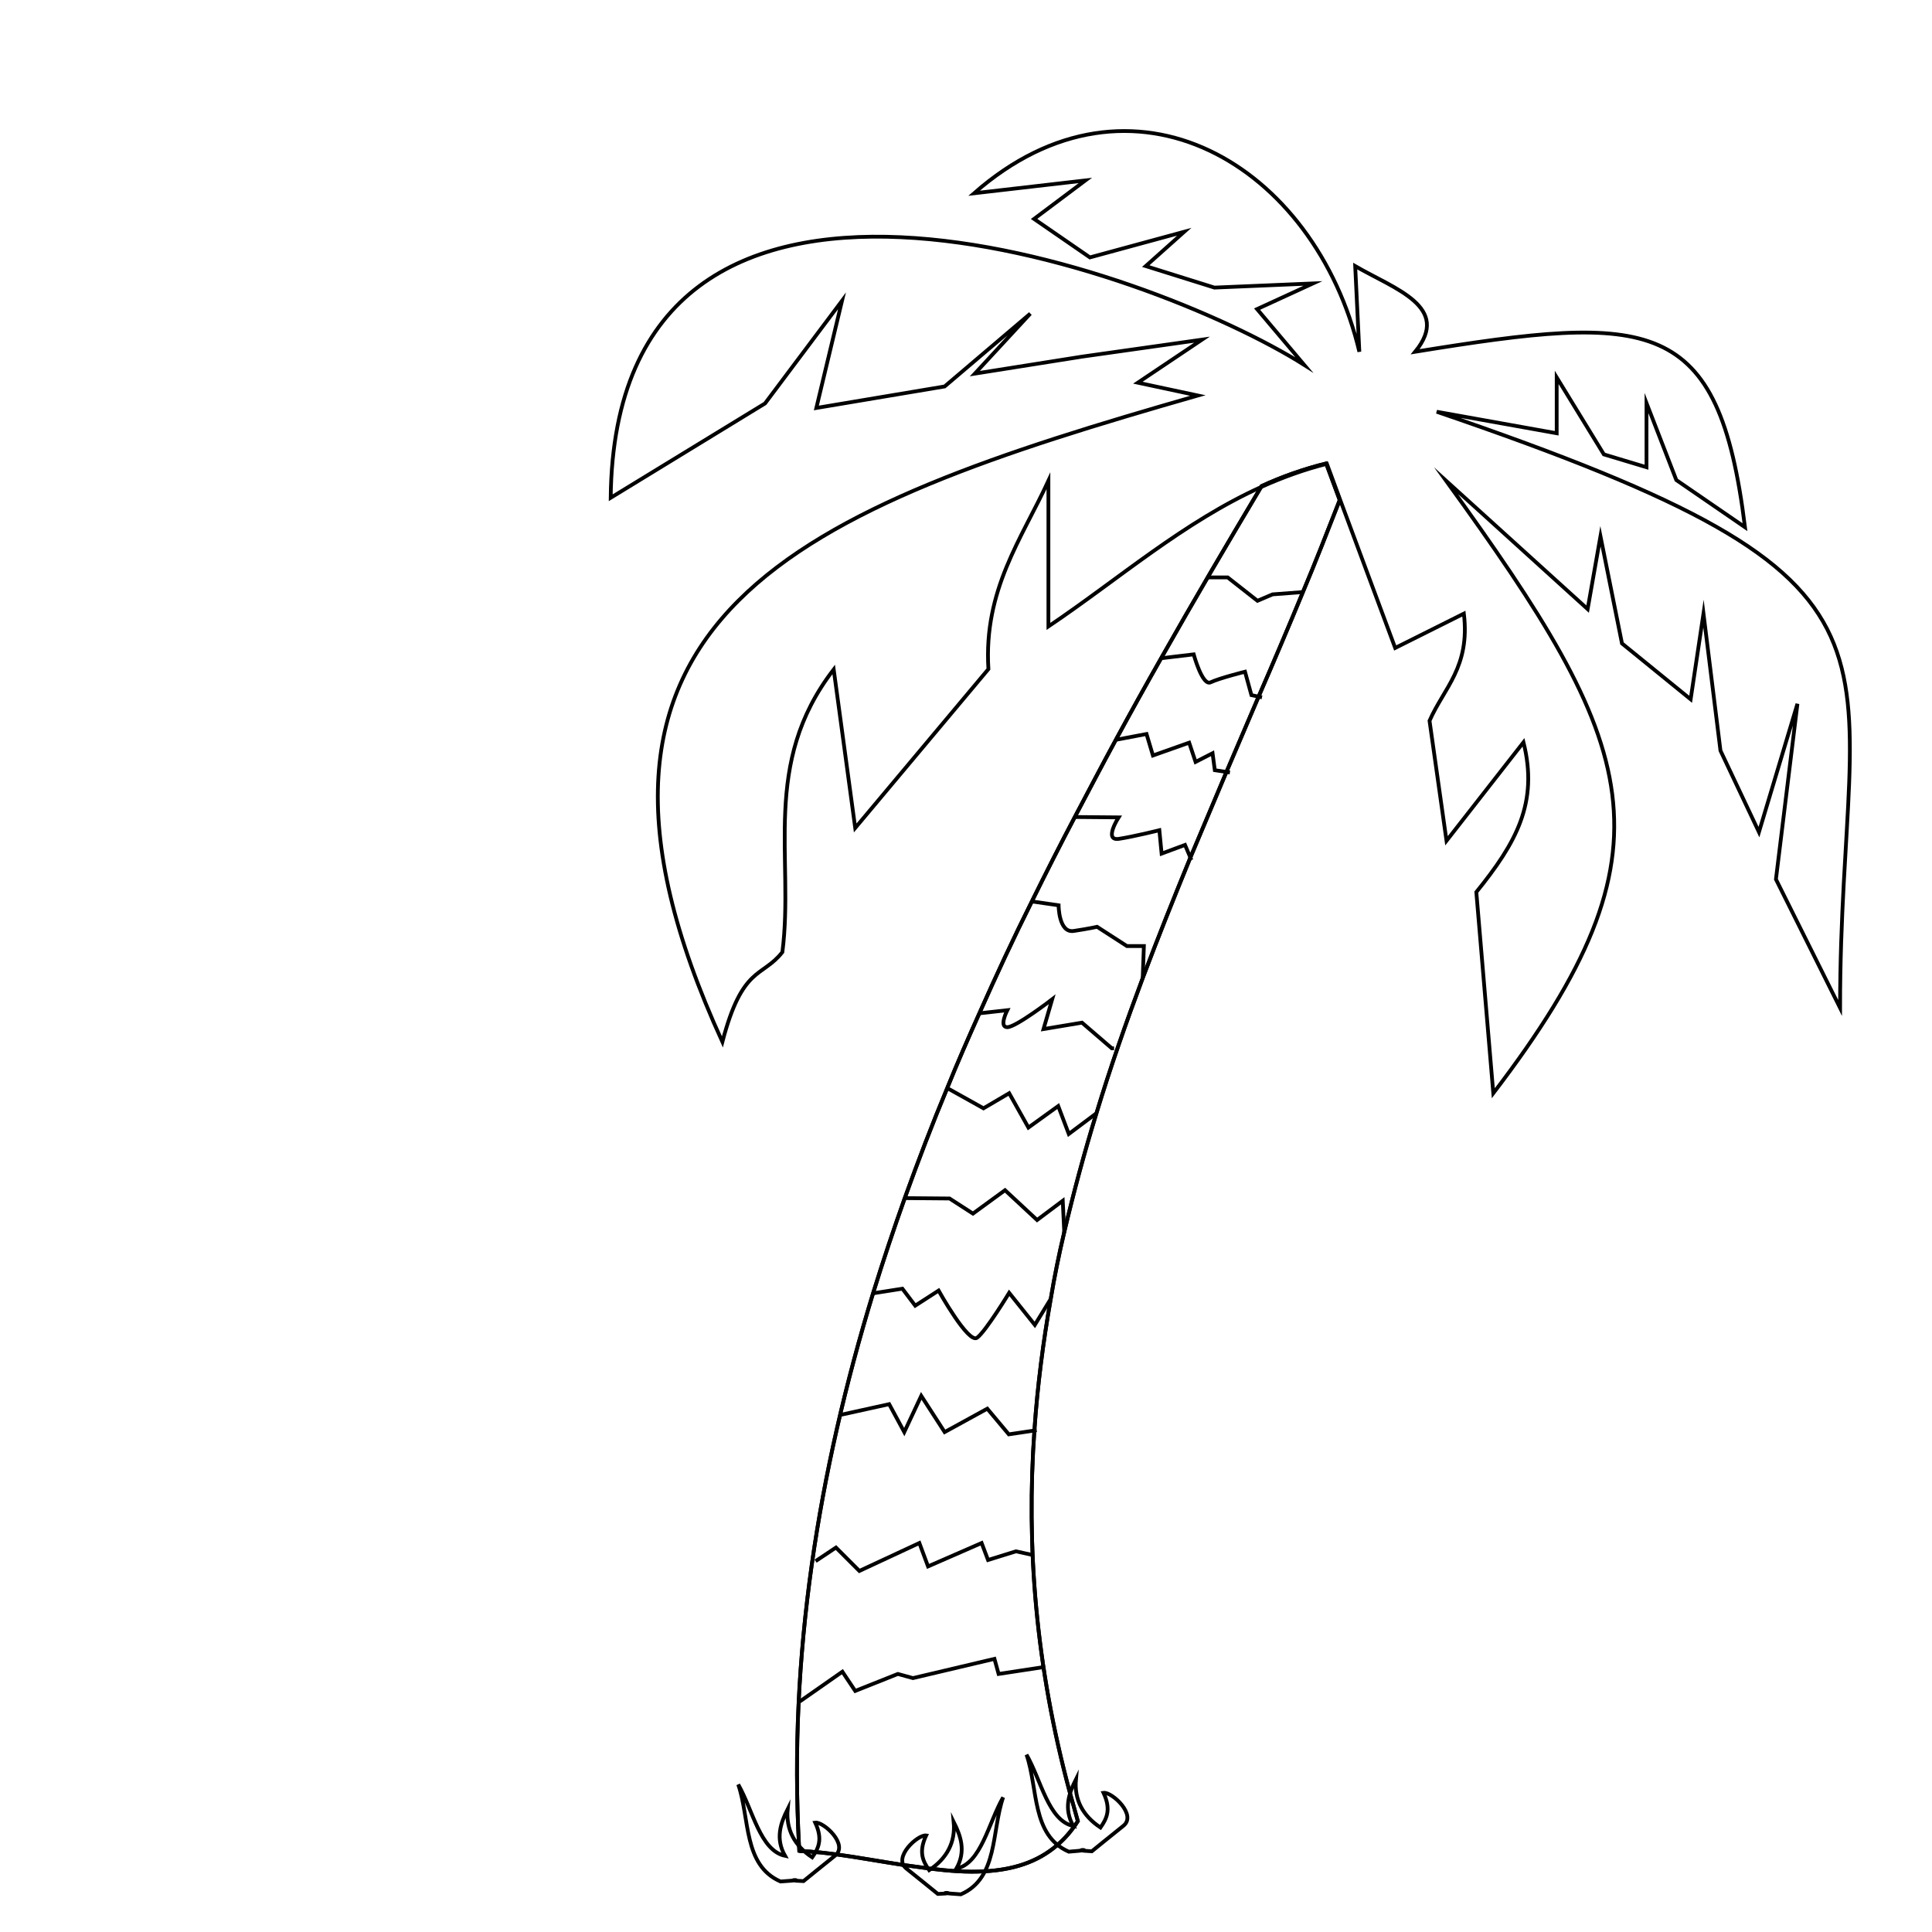 <?xml version="1.0" encoding="utf-8"?>
<!-- Generator: Adobe Illustrator 22.1.0, SVG Export Plug-In . SVG Version: 6.00 Build 0)  -->
<svg version="1.1" id="Layer_1" xmlns="http://www.w3.org/2000/svg" xmlns:xlink="http://www.w3.org/1999/xlink" x="0px" y="0px"
	 viewBox="0 0 512 512" style="enable-background:new 0 0 512 512;" xml:space="preserve">
<g transform="translate(-250.36 -73.585)">
	<path style="fill:none;stroke:#000000;stroke-miterlimit:10;" d="M605.4,206.1c-3.2,8.2-6.4,16.4-9.8,24.5
		c-3.8,9.2-7.7,18.4-11.7,27.6c-2.8,6.6-5.7,13.3-8.5,19.9c-3.2,7.6-6.4,15.2-9.6,22.8c-4.3,10.5-8.5,21-12.5,31.6
		c-4.5,12-8.7,24-12.4,36.2c-3.2,10.4-6,20.8-8.5,31.4v0c-1.4,5.9-2.6,11.8-3.6,17.8c-2,11.4-3.5,22.9-4.3,34.6
		c-2.2,30.7,0.3,62.6,9.4,96.2c0.7,2.5,1.4,5,2.1,7.5c-1.6,2.5-3.4,4.6-5.4,6.3c-5.4,4.7-12,6.6-19.3,7c-4.6,0.3-9.4-0.1-14.4-0.7
		c-0.2,0-0.4,0-0.7-0.1c-2.2-0.3-4.4-0.6-6.6-0.9c-5.9-0.9-11.9-2-17.7-2.8c-1.8-0.2-3.7-0.5-5.5-0.6c-1-0.1-1.9-0.2-2.8-0.2
		c-0.5,0-1,0-1.4-0.1c0-0.5-0.1-0.9-0.1-1.4c-2.7-50.3,5.1-98.9,19.7-146.6c2.6-8.4,5.4-16.8,8.4-25.2c3.5-9.7,7.2-19.4,11.2-29
		c2.7-6.7,5.6-13.3,8.6-20c4.4-9.9,9-19.8,13.9-29.6c3.7-7.5,7.5-15,11.4-22.4c3.6-6.8,7.2-13.7,10.9-20.5c3.9-7.2,7.9-14.4,12-21.6
		c8.6-15.2,17.5-30.3,26.5-45.4c5.4-2.5,11.1-4.5,17.1-6L605.4,206.1z"/>
	<path style="fill:none;stroke:#000000;stroke-miterlimit:10;" d="M462.3,524.5l11.3-7.9l3.4,5.1l11.3-4.5l4,1.1l21.6-5.1l1.1,4
		l11.8-1.8"/>
	<path style="fill:none;stroke:#000000;stroke-miterlimit:10;" d="M466.5,487.3l5.4-3.6l6.2,6.2l15.9-7.4l2.3,6.2l14.2-6.2l1.7,4.5
		l7.4-2.3l4.5,1"/>
	<path style="fill:none;stroke:#000000;stroke-miterlimit:10;" d="M473.3,448.5l12.7-2.8l4,7.4l4.5-9.6l6.2,9.6l11.3-6.2l5.7,6.8
		l7.4-1.1"/>
	<path style="fill:none;stroke:#000000;stroke-miterlimit:10;" d="M481.9,416.3l7.6-1.2l3.4,4.5l6.2-4c0,0,7.9,14.2,10.2,12.5
		c2.3-1.7,8.5-11.9,8.5-11.9l6.8,8.5l4.1-6.7"/>
	<path style="fill:none;stroke:#000000;stroke-miterlimit:10;" d="M490.3,391.1l11.7,0.1l6.2,4l8.5-6.2l8.5,7.9l6.8-5.1l0.4,8.4"/>
	<path style="fill:none;stroke:#000000;stroke-miterlimit:10;" d="M605.4,206.1c-3.2,8.2-6.4,16.4-9.8,24.5
		c-3.8,9.2-7.7,18.4-11.7,27.6c-2.8,6.6-5.7,13.3-8.5,19.9c-3.2,7.6-6.4,15.2-9.6,22.8c-4.3,10.5-8.5,21-12.5,31.6
		c-4.5,12-8.7,24-12.4,36.2c-3.2,10.4-6,20.8-8.5,31.4v0c-1.4,5.9-2.6,11.8-3.6,17.8c-2,11.4-3.5,22.9-4.3,34.6
		c-2.2,30.7,0.3,62.6,9.4,96.2c0.7,2.5,1.4,5,2.1,7.5c-1.6,2.5-3.4,4.6-5.4,6.3c-5.4,4.7-12,6.6-19.3,7c-4.6,0.3-9.4-0.1-14.4-0.7
		c-0.2,0-0.4,0-0.7-0.1c-2.2-0.3-4.4-0.6-6.6-0.9c-5.9-0.9-11.9-2-17.7-2.8c-1.8-0.2-3.7-0.5-5.5-0.6c-1-0.1-1.9-0.2-2.8-0.2
		c-0.5,0-1,0-1.4-0.1c0-0.5-0.1-0.9-0.1-1.4c-2.7-50.3,5.1-98.9,19.7-146.6c2.6-8.4,5.4-16.8,8.4-25.2c3.5-9.7,7.2-19.4,11.2-29
		c2.7-6.7,5.6-13.3,8.6-20c4.4-9.9,9-19.8,13.9-29.6c3.7-7.5,7.5-15,11.4-22.4c3.6-6.8,7.2-13.7,10.9-20.5c3.9-7.2,7.9-14.4,12-21.6
		c8.6-15.2,17.5-30.3,26.5-45.4c5.4-2.5,11.1-4.5,17.1-6L605.4,206.1z"/>
	<g>
		<path style="fill:none;stroke:#000000;stroke-miterlimit:10;" d="M501.5,362l9.5,5.3l6.8-4l5.1,9.1l7.9-5.7l2.8,7.4l7.2-5.4"/>
		<path style="fill:none;stroke:#000000;stroke-miterlimit:10;" d="M510.1,342.1l7.2-0.8c0,0-2.3,4.5,0,4.5s11.9-7.4,11.9-7.4
			l-2.3,7.9l10.2-1.7l7.9,6.8h0.6"/>
		<path style="fill:none;stroke:#000000;stroke-miterlimit:10;" d="M524,312.5l6.9,1c0,0,0,7.4,4,6.8c4-0.6,6.2-1.1,6.2-1.1l7.9,5.1
			h4.5l-0.3,8.3"/>
		<path style="fill:none;stroke:#000000;stroke-miterlimit:10;" d="M535.4,290.1l11.4,0.1c0,0-4,6.2,0,5.7c4-0.6,10.8-2.3,10.8-2.3
			l0.6,6.2l6.2-2.3l1.7,4"/>
		<path style="fill:none;stroke:#000000;stroke-miterlimit:10;" d="M546.3,269.6l7.9-1.5l1.7,5.7l9.6-3.4l1.7,5.1l4.5-2.3l0.6,4.5
			l4,0.6"/>
		<path style="fill:none;stroke:#000000;stroke-miterlimit:10;" d="M558.3,248l8.4-1c0,0,2.3,8.5,4.5,7.4c2.3-1.1,9.1-2.8,9.1-2.8
			l1.7,6.2l2.8,0.6"/>
		<path style="fill:none;stroke:#000000;stroke-miterlimit:10;" d="M570.6,226.6h5.1l7.9,6.2l4-1.7l7.9-0.6"/>
		<path style="fill:none;stroke:#000000;stroke-miterlimit:10;" d="M738,340.7l-17-34.1l5.7-46.5l-10.2,34l-10.2-21.6l-4.5-36.3
			l-3.4,22.7l-18.2-14.8l-5.7-28.4l-3.4,19.3l-37.5-34c50.8,70.2,62.4,97.1,12.5,162.3l-4.5-53.3c10.6-13.1,16.5-23.7,12.5-39.7
			l-20.4,26.1l-4.5-31.8c3.8-8.7,10.8-14.2,9.1-28.4l-18.2,9.1l-14.6-39.3l-3.5-9.5c-6,1.5-11.7,3.6-17.1,6
			c-20.9,9.4-38,24.5-56.7,37.1v-38.6c-7.1,15.4-17.2,28.9-15.9,49.9L477,293l-5.7-42c-19.3,25-10.4,49.9-13.6,74.9
			c-5.3,6.8-10.6,3.5-15.9,23.8C389.9,236.3,463,208.4,567.8,178.4l-15.9-3.4l17-11.4l-31.8,4.5l-28.4,4.5l14.7-15.9l-22.7,19.3
			l-34,5.7l6.8-28.4l-20.4,27.2l-40.9,25c1.2-111.2,142.6-61.2,183.8-35.2l-12.5-14.8l14.8-6.8l-26.1,1.1l-18.2-5.7l10.2-9.1
			l-25,6.8l-14.8-10.2l13.6-10.2l-29.5,3.4c41.8-36.7,90.4-7.5,102.1,42l-1.1-22.7c10.5,6.1,25.6,10.8,15.9,22.7
			c62.5-10.1,80.4-10,87.4,46.5l-18.2-12.5l-7.9-20.4v17l-11.3-3.4l-12.5-20.4v14.8l-31.8-5.7C767,229.1,738,242.4,738,340.7z"/>
	</g>
	<path style="fill:none;stroke:#000000;stroke-miterlimit:10;" d="M457.2,572.2c-9.9-4.3-8.1-16.7-11.2-25.7
		c3.9,6.8,5.8,17.5,12.4,18.9c-2.6-4.6-1.2-8.6,0.7-12.4c-0.5,5.4,1.8,9.7,6.5,12.8c1.6-2.3,2.9-4.7,0.8-9.2c2.2-0.3,9,5.9,5.2,8.8
		c-1.9,1.5-8.3,6.7-8.3,6.7C456.1,571.8,466.5,571.6,457.2,572.2L457.2,572.2z"/>
	<path style="fill:none;stroke:#000000;stroke-miterlimit:10;" d="M533.6,564.3c-9.9-4.3-8.1-16.7-11.2-25.7
		c3.9,6.8,5.8,17.5,12.4,18.9c-2.6-4.6-1.2-8.6,0.7-12.4c-0.5,5.4,1.8,9.7,6.5,12.8c1.6-2.3,2.9-4.7,0.8-9.2c2.2-0.3,9,5.9,5.2,8.8
		c-1.9,1.5-8.3,6.7-8.3,6.7C532.4,563.8,542.8,563.6,533.6,564.3L533.6,564.3z"/>
	<path style="fill:none;stroke:#000000;stroke-miterlimit:10;" d="M505,575.6c9.9-4.3,8.1-16.7,11.2-25.7
		c-3.9,6.8-5.8,17.5-12.4,18.9c2.6-4.6,1.2-8.6-0.7-12.4c0.5,5.4-1.8,9.7-6.5,12.8c-1.6-2.3-2.9-4.7-0.8-9.2c-2.2-0.3-9,5.9-5.2,8.8
		c1.9,1.5,8.3,6.7,8.3,6.7C506.1,575.2,495.7,575,505,575.6L505,575.6z"/>
</g>
</svg>
